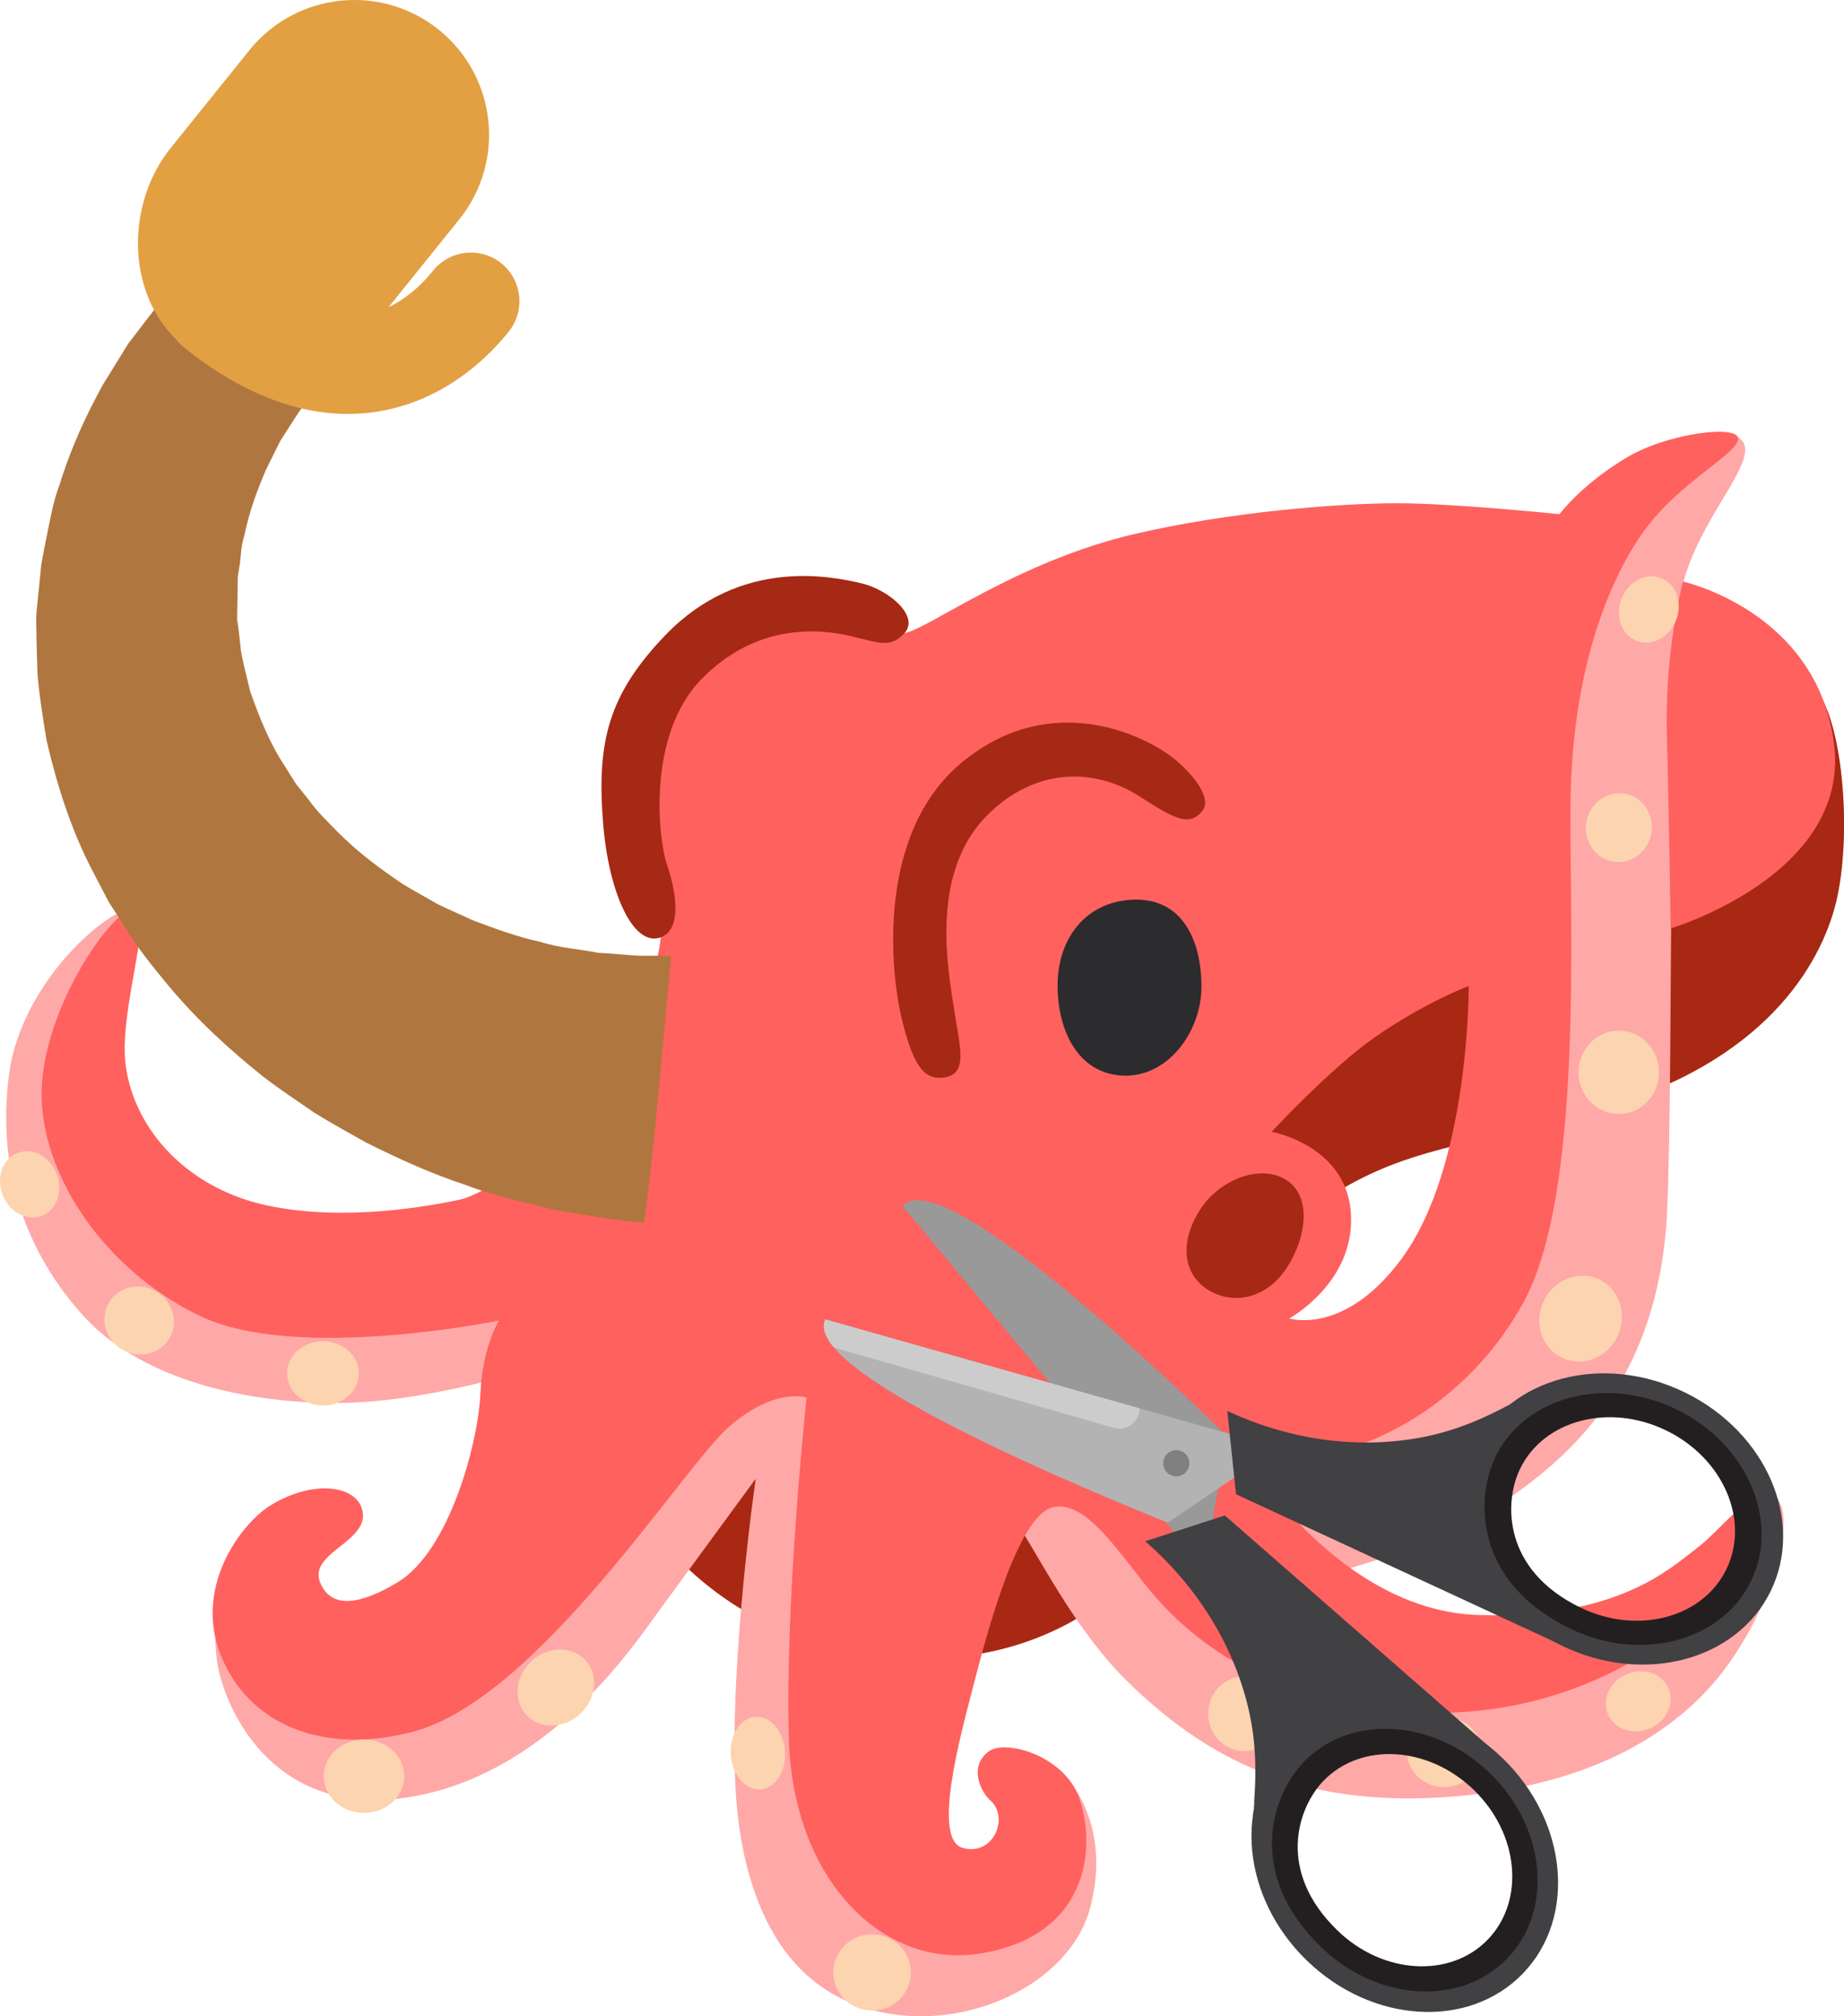 <?xml version="1.0" encoding="UTF-8" standalone="no"?>
<!-- Created with Inkscape (http://www.inkscape.org/) -->

<svg
   width="255.658"
   height="279.409"
   viewBox="0 0 67.643 73.927"
   version="1.1"
   id="svg1"
   xml:space="preserve"
   inkscape:version="1.3.2 (091e20ef0f, 2023-11-25)"
   sodipodi:docname="snip-logo.svg"
   inkscape:export-filename="snip-logo.png"
   inkscape:export-xdpi="96"
   inkscape:export-ydpi="96"
   xmlns:inkscape="http://www.inkscape.org/namespaces/inkscape"
   xmlns:sodipodi="http://sodipodi.sourceforge.net/DTD/sodipodi-0.dtd"
   xmlns="http://www.w3.org/2000/svg"
   xmlns:svg="http://www.w3.org/2000/svg"><sodipodi:namedview
     id="namedview1"
     pagecolor="#ffffff"
     bordercolor="#111111"
     borderopacity="1"
     inkscape:showpageshadow="0"
     inkscape:pageopacity="0"
     inkscape:pagecheckerboard="1"
     inkscape:deskcolor="#d1d1d1"
     inkscape:document-units="px"
     inkscape:zoom="0.74297138"
     inkscape:cx="440.7976"
     inkscape:cy="352.63808"
     inkscape:window-width="1920"
     inkscape:window-height="1032"
     inkscape:window-x="0"
     inkscape:window-y="0"
     inkscape:window-maximized="1"
     inkscape:current-layer="layer1" /><defs
     id="defs1"><style
       id="style1">.cls-1{fill:#999;}.cls-2{fill:#414042;}.cls-3{fill:#231f20;}.cls-4{fill:#b3b3b3;}.cls-5{fill:#ccc;}.cls-6{fill:gray;}</style></defs><g
     inkscape:label="Layer 1"
     inkscape:groupmode="layer"
     id="layer1"
     transform="translate(11.522,-107.421)"><g
       id="g11"
       transform="matrix(0.346,0,0,0.346,-13.398,104.049)"><g
         id="g1"
         transform="matrix(1.654,0,0,1.654,-2.847,18.932)"><path
           d="m 88.07,41.61 c 0,0 31.49,-5.44 33.32,-3.05 1.83,2.39 2.29,9.59 1.31,13.66 -0.99,4.08 -4.65,10.37 -15.35,13.33 -8.99,2.48 -12.01,2.49 -16.66,5.26 -3.71,2.21 -9.1,18.11 -9.95,20.37 -0.85,2.26 -7.04,11.12 -19.99,9.29 C 48.1,98.67 40.34,86.8 43.02,75.12 45.7,63.44 88.07,41.61 88.07,41.61 Z"
           fill="#a92813"
           id="path1" /><path
           d="M 65.12,70.75 C 49.734,58.496 46.619,65.635 36.4,73.57 c 0,0 -17.03,4.08 -21.82,-0.99 -4.79,-5.07 -4.22,-9.29 -3.8,-11.4 0.42,-2.11 3.8,-7.88 2.82,-8.45 -0.99,-0.56 -7.18,4.22 -8.02,10.56 -0.84,6.34 1.25,11.62 4.79,15.49 4.61,5.03 13.34,5.88 18.41,5.46 5.07,-0.42 10.17,-2.08 10.17,-2.08 0,0 -0.14,20.69 -10,20.55 -7.46,-0.11 -8.31,-2.53 -9.01,-3.8 -0.7,-1.27 -1.43,-2.32 -1.06,1.72 0.25,2.67 3.38,10.91 13.2,8.8 8.32,-1.79 13.47,-9.44 15.17,-11.79 1.87,-2.57 6.19,-8.45 6.19,-8.45 0,0 -1.67,11.43 -1.31,19.52 0.15,3.38 1.03,11.31 7.23,13.98 6.19,2.67 14.11,-0.67 15.52,-6.02 1.41,-5.35 -1.44,-8.34 -1.87,-8.76 -0.43,-0.42 -2.39,6.05 -2.39,6.05 0,0 -5.07,3.38 -7.04,0.99 -1.97,-2.39 0.42,-20.98 0.7,-24.92 0.28,-3.94 4.36,-0.14 5.77,1.83 1.41,1.97 3.7,6.86 7.18,10.28 5.74,5.65 11.97,8.1 20.82,7.42 9.22,-0.71 14.98,-4.33 18.07,-8.97 3.1,-4.65 3.77,-9.26 2.78,-10.1 -0.99,-0.84 -7.74,7.29 -9.15,8.41 -1.41,1.13 -15.49,0 -17.46,0 -1.97,0 -2.39,-3.52 -2.39,-3.52 0,0 8.02,-2.11 10.84,-4.22 2.82,-2.11 10.56,-6.55 11.12,-19.15 0.43,-9.72 0,-35.81 0.99,-40.03 0.99,-4.22 4.74,-7.79 3.89,-9.2 -0.85,-1.41 -4.6,0.94 -5.16,1.36 -0.56,0.42 -6.48,3.24 -6.62,8.31 -0.14,5.07 -1.83,41.25 -4.65,44.2 -2.82,2.96 -11.97,8.87 -17.03,8.17 C 78.21,84.13 65.12,70.75 65.12,70.75 Z"
           fill="#ffa8a8"
           id="path2"
           sodipodi:nodetypes="ccsscscsccsccccccsscssscccscscscssssccc" /><path
           d="m 118.48,90.32 c -1.69,-0.14 -3.1,2.11 -4.79,3.38 -1.69,1.27 -5.07,4.5 -13.94,4.22 -8.87,-0.28 -14.78,-10 -14.78,-10 0,0 2.82,0.28 6.05,-0.56 3.24,-0.84 8.38,-3.59 11.61,-9.43 3.85,-6.94 2.99,-24.07 3.03,-31.68 0.05,-10.51 3.47,-16.1 4.79,-17.88 2.25,-3.05 5.82,-4.79 5.96,-5.77 0.14,-0.99 -4.46,-0.42 -7.09,1.13 -2.92,1.72 -4.36,3.66 -4.36,3.66 0,0 -6.76,-0.7 -10.42,-0.7 -3.66,0 -10.69,0.54 -16.82,1.97 -7.53,1.76 -13.16,6.05 -14.71,6.34 0,0 -5,-4.97 -13.23,0.7 -8.59,5.91 -2.39,18.44 -2.39,18.44 0,0 -0.231,4.229 -2.481,4.809 -12.102,26.209 1.182,-1.319 -3.913,8.354 0,0 -4.566,3.587 -6.536,4.007 -1.97,0.42 -7.32,1.41 -12.25,0.39 -5.13,-1.06 -8.59,-4.82 -9.15,-8.97 -0.48,-3.53 1.83,-9.71 0.56,-10 -1.27,-0.29 -5.81,6.19 -5.95,11.54 -0.14,5.35 3.98,11.54 10.17,14.5 6.19,2.96 19.15,0.28 19.15,0.28 0,0 -1.06,1.62 -1.2,4.72 -0.14,3.1 -1.97,10.03 -5.28,12.04 -2.27,1.38 -4.29,1.83 -5,0 -0.7,-1.83 2.89,-2.53 2.75,-4.36 -0.14,-1.83 -3.1,-2.29 -5.91,-0.56 -1.9,1.16 -5.07,5.35 -3.1,9.85 1.97,4.5 6.86,6.09 12.25,4.65 8.04,-2.15 17.32,-17.03 20.27,-19.57 2.96,-2.53 4.93,-1.83 4.93,-1.83 0,0 -1.41,13.09 -1.13,21.96 0.28,8.87 5.95,14.66 12.25,13.66 7.04,-1.13 7.46,-6.9 6.34,-10 -0.99,-2.71 -4.72,-3.73 -5.77,-2.96 -1.37,1.01 -0.46,2.67 0.07,3.13 1.27,1.09 0.21,3.63 -1.76,3.06 -1.97,-0.56 -0.14,-7.18 0.7,-10.42 0.84,-3.24 2.82,-10.84 5.07,-11.4 2.25,-0.56 4.54,3.39 6.62,5.77 3.56,4.08 9.36,7.25 17.63,7.39 10.93,0.19 17.7,-6.55 19.25,-8.24 1.52,-1.68 4.19,-5.48 2.51,-5.62 z M 93.13,60.9 c 3.24,-2.25 6.01,-3.28 6.01,-3.28 0,0 0.09,11.54 -4.32,17.5 -3.65,4.93 -7.18,3.8 -7.18,3.8 0,0 3.63,-1.98 3.94,-5.77 0.42,-5.21 -5.07,-6.19 -5.07,-6.19 0,0 3.8,-4.1 6.62,-6.06 z"
           fill="#ff615e"
           id="path3"
           sodipodi:nodetypes="cssccccccccsccccccsccssscsccscscccscccccssccccccccccc" /><path
           d="m 112.09,53.93 c 0,0 11.59,-3.45 10.46,-11.9 -1.13,-8.45 -9.67,-10.32 -9.67,-10.32 0,0 -1.22,4.41 -1.03,10.18 0.09,2.53 0.24,12.04 0.24,12.04 z"
           fill="#ff615e"
           id="path4" /><path
           d="m 87.53,75.6 c -1.29,2.06 -3.49,2.49 -5.09,1.49 -1.6,-1 -1.85,-3.01 -0.56,-5.07 1.29,-2.06 3.93,-2.99 5.54,-1.99 1.61,1 1.4,3.51 0.11,5.57 z"
           fill="#a52914"
           id="path5" /><path
           d="m 65.33,63.5 c 1.8,-0.11 1.2,-1.9 0.84,-4.29 -0.35,-2.39 -1.65,-8.68 2.04,-12.46 3.1,-3.17 6.96,-3.13 9.85,-1.27 2.18,1.41 3.17,1.97 4.01,0.92 0.56,-0.7 -0.28,-2.04 -1.69,-3.24 -1.79,-1.52 -7.95,-4.65 -13.73,0.14 -5.46,4.53 -4.58,13.3 -3.87,16.33 0.72,3.03 1.42,3.94 2.55,3.87 z"
           fill="#a52914"
           id="path6" /><path
           d="m 47.66,35.13 c -3.66,3.8 -4.41,6.84 -4.01,11.97 0.35,4.58 1.97,8.09 3.73,7.39 1.47,-0.59 0.84,-3.31 0.35,-4.72 -0.49,-1.41 -1.34,-8.17 2.25,-11.83 3.59,-3.66 7.67,-3.17 9.5,-2.75 1.83,0.42 2.6,0.84 3.52,-0.21 0.92,-1.05 -0.99,-2.75 -2.82,-3.17 -1.83,-0.42 -7.68,-1.7 -12.52,3.32 z"
           fill="#a52914"
           id="path7" /><path
           d="m 82.01,57.66 c 0,2.92 -2.19,5.85 -5.07,5.7 -2.82,-0.14 -4.15,-2.86 -4.15,-5.77 0,-2.91 1.69,-5.28 4.65,-5.49 3.37,-0.24 4.57,2.64 4.57,5.56 z"
           fill="#2c2b2d"
           id="path8" /><ellipse
           transform="rotate(-80.881,108.76,47.472)"
           cx="108.76"
           cy="47.48"
           rx="2.21"
           ry="2.11"
           fill="#fcd4b0"
           id="ellipse8" /><ellipse
           transform="rotate(-69.403,110.681,33.493)"
           cx="110.68"
           cy="33.5"
           rx="2.16"
           ry="1.88"
           fill="#fcd4b0"
           id="ellipse9" /><ellipse
           cx="108.76"
           cy="63.15"
           rx="2.58"
           ry="2.67"
           fill="#fcd4b0"
           id="ellipse10" /><ellipse
           transform="rotate(-66.078,106.312,78.94)"
           cx="106.32"
           cy="78.94"
           rx="2.78"
           ry="2.62"
           fill="#fcd4b0"
           id="ellipse11" /><ellipse
           transform="rotate(-23.045,110.015,103.459)"
           cx="110.01"
           cy="103.45"
           rx="2.11"
           ry="1.89"
           fill="#fcd4b0"
           id="ellipse12" /><ellipse
           cx="97.58"
           cy="106.7"
           rx="2.39"
           ry="2.25"
           fill="#fcd4b0"
           id="ellipse13" /><ellipse
           cx="84.74"
           cy="104.25"
           rx="2.3"
           ry="2.39"
           fill="#fcd4b0"
           id="ellipse14" /><ellipse
           cx="60.9"
           cy="120.82"
           rx="2.49"
           ry="2.44"
           fill="#fcd4b0"
           id="ellipse15" /><ellipse
           transform="rotate(-3.887,53.552,106.772)"
           cx="53.58"
           cy="106.77"
           rx="1.74"
           ry="2.33"
           fill="#fcd4b0"
           id="ellipse16" /><ellipse
           transform="rotate(-42.739,40.62,102.56)"
           cx="40.62"
           cy="102.57"
           rx="2.58"
           ry="2.3"
           fill="#fcd4b0"
           id="ellipse17" /><ellipse
           cx="28.33"
           cy="108.25"
           rx="2.58"
           ry="2.35"
           fill="#fcd4b0"
           id="ellipse18" /><ellipse
           cx="25.7"
           cy="82.44"
           rx="2.3"
           ry="2.06"
           fill="#fcd4b0"
           id="ellipse19" /><ellipse
           transform="rotate(-60,13.92,79.05)"
           cx="13.92"
           cy="79.05"
           rx="2.16"
           ry="2.25"
           fill="#fcd4b0"
           id="ellipse20" /><ellipse
           transform="rotate(-21.009,6.902,70.33)"
           cx="6.9"
           cy="70.33"
           rx="1.86"
           ry="2.16"
           fill="#fcd4b0"
           id="ellipse21" /></g><g
         id="g10"
         transform="translate(-101.185,-25.025)"><path
           fill="#af773f"
           d="m 177.762,136.054 h -3.266 c -1.52,-0.053 -2.687,-0.241 -4.43,-0.306 -1.811,-0.376 -4.028,-0.488 -6.244,-1.179 -2.293,-0.5 -4.668,-1.349 -7.164,-2.302 -1.194,-0.573 -2.469,-1.094 -3.719,-1.717 -1.185,-0.711 -2.467,-1.361 -3.684,-2.131 -2.381,-1.602 -4.771,-3.384 -6.864,-5.497 -1.029,-1.067 -2.137,-2.105 -2.993,-3.313 l -1.402,-1.752 -1.182,-1.879 c -1.646,-2.49 -2.725,-5.224 -3.689,-7.958 -0.318,-1.402 -0.711,-2.793 -0.961,-4.195 l -0.235,-2.114 -0.135,-1.052 -0.035,-0.262 c 0.003,-0.147 -0.035,1.173 -0.021,0.594 v -0.132 l 0.003,-0.173 0.012,-0.694 0.044,-2.746 0.021,-1.352 0.135,-0.858 c 0.238,-1.155 0.118,-2.131 0.547,-3.472 0.523,-2.552 1.393,-4.904 2.32,-7.044 l 1.499,-3.022 1.67,-2.599 c 0.385,-0.617 0.8,-1.135 1.205,-1.655 -0.62,-5.265 -2.34,-10.766 -7.282,-11.812 -2.575,-0.544 -5.186,-0.173 -7.723,0.682 -0.4,0.459 -0.803,0.935 -1.202,1.449 l -2.778,3.616 -2.684,4.342 c -1.723,3.122 -3.395,6.67 -4.616,10.663 -0.735,1.852 -1.117,4.38 -1.608,6.694 l -0.326,1.779 -0.129,1.346 -0.279,2.731 -0.071,0.691 -0.018,0.173 -0.009,0.085 -0.026,0.723 0.006,0.432 0.029,1.743 0.097,3.534 c 0.188,2.361 0.582,4.748 0.973,7.147 1.099,4.721 2.605,9.478 4.883,13.829 l 1.705,3.269 1.978,3.069 c 1.279,2.09 2.822,3.931 4.339,5.783 3.063,3.675 6.526,6.832 10.048,9.648 1.782,1.373 3.628,2.578 5.409,3.816 1.829,1.141 3.684,2.14 5.474,3.157 3.66,1.831 7.214,3.419 10.61,4.518 3.354,1.299 6.553,1.873 9.393,2.634 3.016,0.514 5.98,1.005 7.89,1.214 l 1.623,0.141 c 1.031,-7.726 1.838,-17.144 2.863,-28.287 z"
           id="path1-3"
           style="stroke-width:2.94"
           sodipodi:nodetypes="cccccccccccccccccccccccccccccccccccccccccccccccccccccccccc" /><path
           fill="#e2a042"
           d="m 272.333,188.318 c 0.2,-0.173 0.429,-0.288 0.638,-0.447 z M 159.762,62.679 c -2.215,-1.786 -5.459,-1.437 -7.244,0.779 -1.455,1.805 -3.034,3.06 -4.713,3.866 l 7.596,-9.434 c 4.839,-6.152 3.828,-15.052 -2.268,-19.961 -6.096,-4.909 -15.007,-3.999 -19.986,2.04 l -8.446,10.486 c -4.704,5.841 -4.721,15.108 0.556,20.267 0.235,0.297 0.497,0.576 0.806,0.826 6.285,5.059 12.186,7.088 17.43,7.088 7.129,0 13.044,-3.748 17.045,-8.717 1.783,-2.215 1.435,-5.454 -0.776,-7.241 z"
           id="path3-7"
           style="stroke-width:2.94"
           sodipodi:nodetypes="cccccccsccccscc" /></g></g><g
       id="g3"
       transform="matrix(-0.04,0.064,-0.064,-0.04,61.087,157.262)"><path
         class="cls-1"
         d="m 279.13,285.92 q -32.44,98.67 -64.88,197.36 a 7.78,7.78 0 0 1 -2.86,-1.1 C 189.18,468.27 215.3,337.77 225.48,290 l 41.79,-16.75 z"
         id="path1-6" /><path
         class="cls-2"
         d="m 370.65,30 c -36.95,-7.85 -74.32,20.73 -83.49,63.83 -9.17,43.1 13.37,84.41 50.31,92.27 36.94,7.86 74.33,-20.73 83.5,-63.83 C 430.14,79.17 407.6,37.88 370.65,30 Z m 39.91,90.06 c -10.56,49.6 -49.18,58.46 -70.51,53.94 -31.2,-6.64 -50.23,-41.53 -42.49,-77.93 7.74,-36.4 39.31,-60.53 70.51,-53.9 31.2,6.63 50.23,41.51 42.49,77.91 z"
         id="path2-2" /><path
         class="cls-2"
         d="m 286.35,99.89 c 0.26,-1.2 0.59,-2.39 0.74,-3.61 a 1.84,1.84 0 0 0 0,-0.33 2.73,2.73 0 0 0 0.92,-2.21 16,16 0 0 1 0.07,-2.85 c 0.09,-0.55 0.3,-1 0.39,-1.58 v 0 c 0.34,10.58 2.93,34.84 20.92,57.24 24.55,30.56 59.29,34.67 65.92,35.33 a 33.92,33.92 0 0 0 -6.62,3.33 c -10.89,5.81 -24.85,14 -37.83,27.49 -30.2,31.38 -38.4,67.85 -41,84.25 l -31.15,-26.16 27.48,-170.52 a 3.44,3.44 0 0 0 0.16,-0.38 z"
         id="path3-9" /><path
         class="cls-3"
         d="m 368.45,40.31 c -31.81,-6.76 -64,17.84 -71.88,55 -7.88,37.16 11.5,72.68 43.31,79.44 21.74,4.62 61.14,-4.41 71.88,-54.95 7.89,-37.16 -11.51,-72.73 -43.31,-79.49 z m 32.25,77.08 c -8.68,40.84 -40.51,48.14 -58.08,44.4 -25.7,-5.46 -41.37,-34.19 -35,-64.18 6.37,-29.99 32.38,-49.86 58.08,-44.4 25.7,5.46 41.38,34.2 35,64.18 z"
         id="path4-1" /><path
         class="cls-4"
         d="m 290.09,475.52 c -1.55,4.64 -3.63,7.91 -6.35,9.49 a 8,8 0 0 1 -1.53,0.68 8.54,8.54 0 0 1 -1.37,0.31 c 0,-0.05 0,-0.1 0,-0.15 Q 258.73,409.71 236.6,333.56 229.72,310 222.89,286.5 l 12.29,-12.26 41.18,18.2 c 7.48,42.34 25.07,149.12 13.73,183.08 z"
         id="path5-2" /><path
         class="cls-5"
         d="m 290.09,475.52 c -1.55,4.64 -3.63,7.91 -6.35,9.49 a 8,8 0 0 1 -1.53,0.68 7.52,7.52 0 0 1 -1.41,0.16 Q 258.69,409.71 236.56,333.56 a 9.68,9.68 0 0 1 2.61,-1.19 9,9 0 0 1 1.33,-0.28 9.75,9.75 0 0 1 10.69,6.91 l 38.55,134.45 a 9.69,9.69 0 0 1 0.35,2.07 z"
         id="path6-7" /><path
         class="cls-2"
         d="m 225.49,99.87 c -0.22,-1.2 -0.51,-2.41 -0.62,-3.63 0,-0.11 0,-0.22 0,-0.34 a 2.74,2.74 0 0 1 -0.85,-2.23 15.09,15.09 0 0 0 0,-2.85 c -0.07,-0.56 -0.26,-1.06 -0.33,-1.6 v 0 c -0.71,10.56 -4.15,34.72 -22.91,56.48 -25.6,29.68 -60.46,32.58 -67.11,33 a 34.72,34.72 0 0 1 6.51,3.56 c 10.67,6.19 24.34,14.87 36.83,28.8 29.09,32.41 36,69.14 38,85.63 l 4,-3.11 0.56,-0.44 27.51,-21.51 -21.49,-171.37 a 3.69,3.69 0 0 1 -0.1,-0.39 z"
         id="path7-0" /><path
         class="cls-2"
         d="m 149.19,26.33 c -37.57,4 -64.28,42.68 -59.68,86.5 4.6,43.82 38.79,76.17 76.36,72.17 37.57,-4 64.29,-42.68 59.68,-86.51 C 220.94,54.66 186.76,22.38 149.19,26.33 Z M 215,99.64 c 5.3,50.41 -28.73,70.78 -50.41,73.06 -31.72,3.34 -60.6,-24 -64.48,-61 -3.88,-37 18.67,-69.72 50.4,-73 31.73,-3.28 60.57,23.93 64.49,60.94 z"
         id="path8-9" /><path
         class="cls-3"
         d="m 150.31,37 c -32.5,3.45 -55.62,37 -51.63,74.87 3.99,37.87 33.57,65.88 66.07,62.47 22.2,-2.34 57.06,-23.21 51.63,-74.85 C 212.39,61.58 182.81,33.61 150.31,37 Z m 54.77,63.65 c 4.39,41.72 -23.78,58.58 -41.72,60.47 -26.26,2.76 -50.16,-19.84 -53.38,-50.47 -3.22,-30.63 15.46,-57.65 41.72,-60.44 26.26,-2.79 50.16,19.84 53.38,50.47 z"
         id="path9" /><circle
         class="cls-6"
         cx="249.7"
         cy="304.23"
         r="6.37"
         id="circle9" /></g></g></svg>
